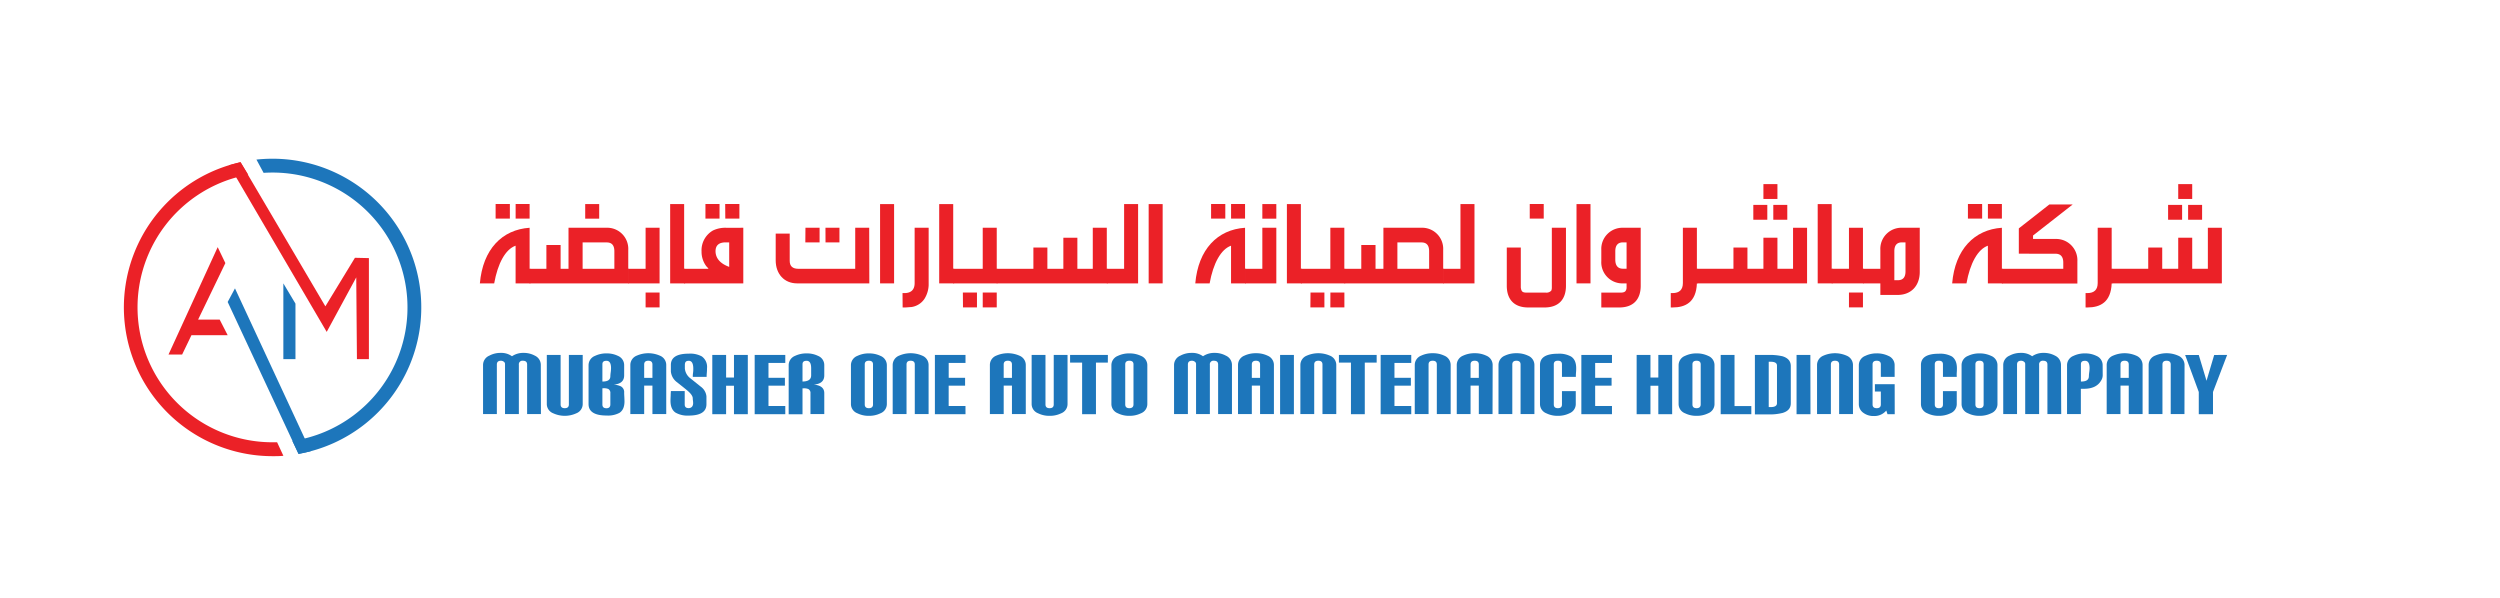 <svg id="Layer_1" data-name="Layer 1" xmlns="http://www.w3.org/2000/svg" viewBox="0 0 841.89 201.39"><defs><style>.cls-1{fill:#eb2127;}.cls-2{fill:#1d76bb;}</style></defs><path class="cls-1" d="M93.32,148.94c-.51,0-1,0-1.54,0a45.43,45.43,0,0,1-8.2-90.12L81,54.62a50.09,50.09,0,0,0,10.79,99c1.23,0,2.44,0,3.64-.13Z"/><path class="cls-2" d="M91.78,53.45a51.07,51.07,0,0,0-5.42.29l2.41,4.47c1-.07,2-.1,3-.1a45.43,45.43,0,0,1,6.68,90.37l2.08,4.38a50.09,50.09,0,0,0-8.76-99.41Z"/><polygon class="cls-2" points="79.13 97.11 76.67 101.69 100.54 152.86 104.62 151.96 79.13 97.11"/><polygon class="cls-2" points="95.42 95.43 99.5 102.25 99.5 120.94 95.42 120.94 95.42 95.43"/><polygon class="cls-1" points="81 54.62 109.57 103.16 119.53 86.81 124.23 86.92 124.23 120.94 120.2 120.94 119.97 93.41 110.02 111.77 77.14 55.63 81 54.62"/><polygon class="cls-1" points="73.31 83.23 75.89 88.6 66.71 107.63 73.98 107.63 76.67 112.88 64.47 112.88 61.34 119.38 56.75 119.38 73.31 83.23"/><path class="cls-2" d="M182.16,139.45h-4.65v-16.7c0-.85-.48-1.27-1.43-1.27a1.2,1.2,0,0,0-1.35,1.37v16.6h-4.66V122.57a.92.92,0,0,0-.44-.78,1.57,1.57,0,0,0-.92-.31c-.92,0-1.39.42-1.39,1.27v16.7h-4.65v-16.6a3.42,3.42,0,0,1,2.11-3.08,7.85,7.85,0,0,1,3.82-.93,6.1,6.1,0,0,1,3.81,1.13,6.69,6.69,0,0,1,3.92-1.13,7.79,7.79,0,0,1,3.79.93,3.42,3.42,0,0,1,2,3.08Z"/><path class="cls-2" d="M196.23,136.09a3.35,3.35,0,0,1-2.15,3.09,9.3,9.3,0,0,1-7.77,0,3.34,3.34,0,0,1-2.17-3.09V119.53h4.65V136.2c0,.84.47,1.26,1.39,1.26s1.39-.42,1.39-1.26V119.53h4.66Z"/><path class="cls-2" d="M210.3,135.17q0,2.78-1.71,3.87a8.19,8.19,0,0,1-4.32.89c-4,0-6.07-1.28-6.07-3.84V122.92a3.38,3.38,0,0,1,2.18-3.08,8.7,8.7,0,0,1,3.89-.83,8.43,8.43,0,0,1,3.82.83,3.37,3.37,0,0,1,2.1,3.08v3.49q0,2.84-3.54,3.11a6.72,6.72,0,0,1,2.44.59,2.2,2.2,0,0,1,1.1,2.12q0,.48.06,1.47C210.28,134.36,210.3,134.85,210.3,135.17ZM205.77,124c0-1.67-.5-2.5-1.52-2.5s-1.39.4-1.39,1.2v5.78H203c1.69,0,2.54-.59,2.54-1.78a11.53,11.53,0,0,1,.12-1.32A13.13,13.13,0,0,0,205.77,124Zm-.23,12.22v-3.8a1.48,1.48,0,0,0-.71-1.44,3.94,3.94,0,0,0-1.63-.24h-.34v5.48c0,.84.45,1.26,1.36,1.26S205.54,137,205.54,136.2Z"/><path class="cls-2" d="M224.36,139.45h-4.65v-9.59h-2.78v9.59h-4.66v-16.6a3.39,3.39,0,0,1,2.15-3.08,9.68,9.68,0,0,1,7.8,0,3.37,3.37,0,0,1,2.14,3.08Zm-4.65-12.19v-4.51c0-.85-.47-1.27-1.39-1.27s-1.39.42-1.39,1.27v4.51Z"/><path class="cls-2" d="M238.09,124c0,.34,0,.84-.06,1.49s-.07,1.12-.07,1.42H233.3c0-.28,0-.73.09-1.37s.08-1,.08-1.37c0-1.78-.5-2.67-1.52-2.67s-1.32.49-1.32,1.47c0,.14,0,.33,0,.58s0,.45,0,.58a4.7,4.7,0,0,0,1.88,3.29l3.51,2.81a4.61,4.61,0,0,1,1.88,3.25v2.63q0,3.84-6,3.84a8.06,8.06,0,0,1-4.41-1c-1.14-.77-1.7-2.11-1.7-4q0-.56.06-1.65c0-.73.07-1.26.07-1.61h4.66v4.51c0,.83.44,1.24,1.32,1.24s1.52-.57,1.52-1.71a8,8,0,0,0-.06-.81,5.9,5.9,0,0,1-.07-.77c0-.75-.64-1.66-1.91-2.71s-2.37-1.91-3.55-2.84a5.07,5.07,0,0,1-1.91-3.5v-2.2q0-3.8,6-3.8a8.18,8.18,0,0,1,4.42.92A4.34,4.34,0,0,1,238.09,124Z"/><path class="cls-2" d="M251.83,139.48h-4.66V129.9h-2.65v9.58h-4.65V119.53h4.65v7.6h2.65v-7.6h4.66Z"/><path class="cls-2" d="M264.45,139.48H254.14V119.53h10.31v2.7h-5.66v5h5.53v2.64h-5.53v6.85h5.66Z"/><path class="cls-2" d="M277.58,139.45h-4.65v-7a1.47,1.47,0,0,0-.72-1.44,3.85,3.85,0,0,0-1.62-.24h-.34v8.73h-4.66V122.92a3.38,3.38,0,0,1,2.15-3.08,8.78,8.78,0,0,1,3.88-.83,8.44,8.44,0,0,1,3.85.83,3.32,3.32,0,0,1,2.11,3.08v3.49q0,2.84-3.55,3.11,3.56.31,3.55,2.88Zm-4.42-13V124c0-1.67-.51-2.5-1.52-2.5s-1.39.4-1.39,1.2v5.78h0C272.2,128.46,273.16,127.78,273.16,126.41Z"/><path class="cls-2" d="M298.65,136.09a3.35,3.35,0,0,1-2.15,3.09,8.52,8.52,0,0,1-3.88.85,8.4,8.4,0,0,1-3.88-.85,3.33,3.33,0,0,1-2.18-3.09V122.92a3.36,3.36,0,0,1,2.18-3.08,8.66,8.66,0,0,1,3.88-.83,8.78,8.78,0,0,1,3.88.83,3.38,3.38,0,0,1,2.15,3.08Zm-4.66.11V122.71c0-.82-.46-1.23-1.39-1.23s-1.39.41-1.39,1.23V136.2c0,.84.47,1.26,1.39,1.26S294,137,294,136.2Z"/><path class="cls-2" d="M312.71,139.45h-4.65v-16.7c0-.85-.46-1.27-1.39-1.27s-1.39.42-1.39,1.27v16.7h-4.66v-16.6a3.39,3.39,0,0,1,2.15-3.08,9.68,9.68,0,0,1,7.8,0,3.37,3.37,0,0,1,2.14,3.08Z"/><path class="cls-2" d="M325.14,139.48H314.83V119.53h10.31v2.7h-5.66v5H325v2.64h-5.53v6.85h5.66Z"/><path class="cls-2" d="M345.44,139.45h-4.66v-9.59H338v9.59h-4.65v-16.6a3.37,3.37,0,0,1,2.14-3.08,9.68,9.68,0,0,1,7.8,0,3.39,3.39,0,0,1,2.15,3.08Zm-4.66-12.19v-4.51c0-.85-.46-1.27-1.39-1.27s-1.39.42-1.39,1.27v4.51Z"/><path class="cls-2" d="M359.5,136.09a3.34,3.34,0,0,1-2.14,3.09,8.56,8.56,0,0,1-3.89.85,8.43,8.43,0,0,1-3.88-.85,3.35,3.35,0,0,1-2.18-3.09V119.53h4.66V136.2c0,.84.46,1.26,1.39,1.26s1.39-.42,1.39-1.26V119.53h4.65Z"/><path class="cls-2" d="M373.07,122.1h-4v17.38h-4.66V122.1h-4.05v-2.57h12.73Z"/><path class="cls-2" d="M386.37,136.09a3.35,3.35,0,0,1-2.15,3.09,8.55,8.55,0,0,1-3.88.85,8.44,8.44,0,0,1-3.89-.85,3.35,3.35,0,0,1-2.18-3.09V122.92a3.38,3.38,0,0,1,2.18-3.08,8.7,8.7,0,0,1,3.89-.83,8.81,8.81,0,0,1,3.88.83,3.38,3.38,0,0,1,2.15,3.08Zm-4.66.11V122.71c0-.82-.46-1.23-1.39-1.23s-1.39.41-1.39,1.23V136.2c0,.84.46,1.26,1.39,1.26S381.71,137,381.71,136.2Z"/><path class="cls-2" d="M414.87,139.45h-4.66v-16.7c0-.85-.47-1.27-1.42-1.27a1.2,1.2,0,0,0-1.36,1.37v16.6h-4.65V122.57a.92.92,0,0,0-.44-.78,1.57,1.57,0,0,0-.92-.31c-.93,0-1.39.42-1.39,1.27v16.7h-4.66v-16.6a3.43,3.43,0,0,1,2.12-3.08,7.82,7.82,0,0,1,3.81-.93,6.11,6.11,0,0,1,3.82,1.13,6.67,6.67,0,0,1,3.92-1.13,7.75,7.75,0,0,1,3.78.93,3.42,3.42,0,0,1,2.05,3.08Z"/><path class="cls-2" d="M429,139.45h-4.66v-9.59h-2.78v9.59h-4.65v-16.6a3.37,3.37,0,0,1,2.14-3.08,8.92,8.92,0,0,1,3.92-.82,8.78,8.78,0,0,1,3.88.82,3.39,3.39,0,0,1,2.15,3.08Zm-4.66-12.19v-4.51c0-.85-.46-1.27-1.39-1.27s-1.39.42-1.39,1.27v4.51Z"/><path class="cls-2" d="M435.73,139.48h-4.65V119.53h4.65Z"/><path class="cls-2" d="M450,139.45h-4.65v-16.7c0-.85-.47-1.27-1.39-1.27s-1.39.42-1.39,1.27v16.7h-4.66v-16.6a3.39,3.39,0,0,1,2.15-3.08,9.68,9.68,0,0,1,7.8,0,3.37,3.37,0,0,1,2.14,3.08Z"/><path class="cls-2" d="M463.6,122.1h-4v17.38h-4.66V122.1h-4.05v-2.57H463.6Z"/><path class="cls-2" d="M475.25,139.48H464.94V119.53h10.31v2.7h-5.66v5h5.53v2.64h-5.53v6.85h5.66Z"/><path class="cls-2" d="M488.52,139.45h-4.66v-16.7c0-.85-.46-1.27-1.39-1.27s-1.39.42-1.39,1.27v16.7h-4.65v-16.6a3.37,3.37,0,0,1,2.14-3.08,8.92,8.92,0,0,1,3.92-.82,8.78,8.78,0,0,1,3.88.82,3.39,3.39,0,0,1,2.15,3.08Z"/><path class="cls-2" d="M502.62,139.45H498v-9.59h-2.78v9.59h-4.65v-16.6a3.37,3.37,0,0,1,2.14-3.08,8.92,8.92,0,0,1,3.92-.82,8.78,8.78,0,0,1,3.88.82,3.39,3.39,0,0,1,2.15,3.08ZM498,127.26v-4.51c0-.85-.46-1.27-1.39-1.27s-1.39.42-1.39,1.27v4.51Z"/><path class="cls-2" d="M516.72,139.45h-4.66v-16.7c0-.85-.46-1.27-1.39-1.27s-1.39.42-1.39,1.27v16.7h-4.65v-16.6a3.37,3.37,0,0,1,2.14-3.08,8.89,8.89,0,0,1,3.92-.82,8.78,8.78,0,0,1,3.88.82,3.39,3.39,0,0,1,2.15,3.08Z"/><path class="cls-2" d="M530.79,124c0,.34,0,.84-.06,1.49s-.05,1.12-.05,1.42H526v-4.21c0-.83-.46-1.23-1.37-1.23s-1.38.4-1.38,1.23V136.2q0,1.26,1.38,1.26c.91,0,1.37-.42,1.37-1.26v-4.49h4.65v4.38a3.34,3.34,0,0,1-2.14,3.09,8.55,8.55,0,0,1-3.88.85,8.44,8.44,0,0,1-3.89-.85,3.34,3.34,0,0,1-2.14-3.09V122.92c0-2.54,2-3.8,6-3.8a8.2,8.2,0,0,1,4.42.92C530.22,120.79,530.79,122.11,530.79,124Z"/><path class="cls-2" d="M542.84,139.48H532.53V119.53h10.31v2.7h-5.66v5h5.53v2.64h-5.53v6.85h5.66Z"/><path class="cls-2" d="M563.11,139.48h-4.66V129.9H555.8v9.58h-4.65V119.53h4.65v7.6h2.65v-7.6h4.66Z"/><path class="cls-2" d="M577.37,136.09a3.34,3.34,0,0,1-2.14,3.09,8.56,8.56,0,0,1-3.89.85,8.43,8.43,0,0,1-3.88-.85,3.35,3.35,0,0,1-2.18-3.09V122.92a3.38,3.38,0,0,1,2.18-3.08,8.69,8.69,0,0,1,3.88-.83,8.82,8.82,0,0,1,3.89.83,3.36,3.36,0,0,1,2.14,3.08Zm-4.65.11V122.71c0-.82-.47-1.23-1.39-1.23s-1.39.41-1.39,1.23V136.2c0,.84.46,1.26,1.39,1.26S572.72,137,572.72,136.2Z"/><path class="cls-2" d="M589.77,139.48H579.45V119.53h4.66v17.22h5.66Z"/><path class="cls-2" d="M603.06,135.82c0,1.62-.94,2.71-2.81,3.25a17.53,17.53,0,0,1-4.76.48l-2.27,0c-1,0-1.78,0-2.25,0V119.53c.49,0,1.25,0,2.26,0l2.3,0a19,19,0,0,1,4.72.44q2.81.85,2.81,3.29Zm-4.65,0V123.12c0-.86-.71-1.3-2.14-1.3h-.64v15.27h.64C597.7,137.09,598.41,136.65,598.41,135.78Z"/><path class="cls-2" d="M609.69,139.48H605V119.53h4.65Z"/><path class="cls-2" d="M624,139.45h-4.66v-16.7c0-.85-.46-1.27-1.39-1.27s-1.39.42-1.39,1.27v16.7H611.9v-16.6a3.39,3.39,0,0,1,2.15-3.08,9.68,9.68,0,0,1,7.8,0,3.39,3.39,0,0,1,2.15,3.08Z"/><path class="cls-2" d="M638.06,139.48h-2.44l-.4-1.23A5.22,5.22,0,0,1,631,140.1a5.65,5.65,0,0,1-3.39-1,3.57,3.57,0,0,1-1.64-3V122.92a3.38,3.38,0,0,1,2.18-3.08A8.66,8.66,0,0,1,632,119a8.82,8.82,0,0,1,3.89.83,3.36,3.36,0,0,1,2.14,3.08v4h-4.65V122.7c0-.81-.47-1.22-1.39-1.22s-1.39.41-1.39,1.23V136.2c0,.84.46,1.26,1.39,1.26s1.39-.42,1.39-1.26v-4.35h-2v-2.46h6.66Z"/><path class="cls-2" d="M659,124c0,.34,0,.84-.05,1.49s0,1.12,0,1.42h-4.65v-4.21c0-.83-.46-1.23-1.38-1.23s-1.37.4-1.37,1.23V136.2c0,.84.46,1.26,1.37,1.26s1.38-.42,1.38-1.26v-4.49h4.65v4.38a3.34,3.34,0,0,1-2.14,3.09,8.59,8.59,0,0,1-3.89.85,8.4,8.4,0,0,1-3.88-.85,3.35,3.35,0,0,1-2.15-3.09V122.92c0-2.54,2-3.8,6-3.8a8.18,8.18,0,0,1,4.42.92C658.39,120.79,659,122.11,659,124Z"/><path class="cls-2" d="M672.66,136.09a3.34,3.34,0,0,1-2.14,3.09,8.59,8.59,0,0,1-3.89.85,8.4,8.4,0,0,1-3.88-.85,3.33,3.33,0,0,1-2.18-3.09V122.92a3.36,3.36,0,0,1,2.18-3.08,8.66,8.66,0,0,1,3.88-.83,8.85,8.85,0,0,1,3.89.83,3.36,3.36,0,0,1,2.14,3.08Zm-4.66.11V122.71c0-.82-.46-1.23-1.39-1.23s-1.38.41-1.38,1.23V136.2q0,1.26,1.38,1.26C667.54,137.46,668,137,668,136.2Z"/><path class="cls-2" d="M694.13,139.45h-4.65v-16.7c0-.85-.48-1.27-1.43-1.27a1.21,1.21,0,0,0-1.36,1.37v16.6H682V122.57a.92.92,0,0,0-.44-.78,1.57,1.57,0,0,0-.92-.31c-.92,0-1.39.42-1.39,1.27v16.7h-4.65v-16.6a3.42,3.42,0,0,1,2.11-3.08,7.85,7.85,0,0,1,3.82-.93,6.1,6.1,0,0,1,3.81,1.13,6.58,6.58,0,0,1,3.92-1.13,7.79,7.79,0,0,1,3.79.93,3.42,3.42,0,0,1,2,3.08Z"/><path class="cls-2" d="M708.1,126.41a3.36,3.36,0,0,1-.58,1.81q-1.6,2.72-5.78,2.71h-1v8.52h-4.65V122.92a3.37,3.37,0,0,1,2.17-3.08,8.7,8.7,0,0,1,3.89-.83,8.43,8.43,0,0,1,3.82.83,3.38,3.38,0,0,1,2.11,3.08ZM703.68,124c0-1.67-.51-2.5-1.53-2.5s-1.39.4-1.39,1.2v5.78h.14c1.69,0,2.54-.59,2.54-1.78a11.53,11.53,0,0,1,.12-1.32A11.27,11.27,0,0,0,703.68,124Z"/><path class="cls-2" d="M721.53,139.45h-4.66v-9.59h-2.78v9.59h-4.65v-16.6a3.37,3.37,0,0,1,2.14-3.08,9.68,9.68,0,0,1,7.8,0,3.39,3.39,0,0,1,2.15,3.08Zm-4.66-12.19v-4.51c0-.85-.46-1.27-1.39-1.27s-1.39.42-1.39,1.27v4.51Z"/><path class="cls-2" d="M735.63,139.45H731v-16.7c0-.85-.46-1.27-1.39-1.27s-1.39.42-1.39,1.27v16.7h-4.65v-16.6a3.37,3.37,0,0,1,2.14-3.08,9.68,9.68,0,0,1,7.8,0,3.39,3.39,0,0,1,2.15,3.08Z"/><path class="cls-2" d="M750,119.53,745.24,132v7.49h-4.79V132l-4.59-12.46h4.59l2.61,8.69,2.58-8.69Z"/><path class="cls-1" d="M178.35,76.7V90.51h.28v4.92h-5V82.74c-3.41,1.2-6,5.91-7.21,12.69H161.6C162.59,83.94,169.08,77.32,178.35,76.7Zm-11.45-8h4.8v4.91h-4.8Zm6.74,0h4.71v4.91h-4.71Z"/><path class="cls-1" d="M178.34,90.51H184v-8h4.79v8h2.66V76.7h12.67a7.11,7.11,0,0,1,7.45,7.49v6.32h.23v4.92h-33.5Zm28.55,0V84.64c0-2-.83-3-2.57-3H196.2v8.89Zm-9.82-21.78h4.71v4.91h-4.71Z"/><path class="cls-1" d="M211.59,90.51h5.82V76.7h4.71V95.43H211.59Zm5.82,8h4.71v5h-4.71Z"/><path class="cls-1" d="M225.68,95.43V68.73h4.71V90.51h.32v4.92Z"/><path class="cls-1" d="M250.31,76.7V95.43H230.39V90.51h8.2a4.83,4.83,0,0,0-.71-.82,8.13,8.13,0,0,1-1.63-5,7.69,7.69,0,0,1,3.84-7.07,9.6,9.6,0,0,1,4.6-.91Zm-12.75-8h4.75v4.91h-4.75Zm8,21.16V81.62h-1.19c-2.26,0-3.41,1-3.41,3C241,87,242.55,88.78,245.6,89.89Zm-1.35-21.16H249v4.91h-4.75Z"/><path class="cls-1" d="M292.75,95.43H268.43c-4.31,0-7.21-3.14-7.21-7.77v-9h4.72v9.18c0,1.82,1,2.68,2.93,2.68H288V76.7h4.71ZM271.24,76.7H276v4.92h-4.8Zm6.74,0h4.71v4.92H278Z"/><path class="cls-1" d="M301.09,95.43h-4.72V68.73h4.72Z"/><path class="cls-1" d="M303.93,98.7h.6c2.33,0,3.48-1.16,3.48-3.39V76.7h4.72V94.36c0,.66,0,1.24,0,1.7a9.37,9.37,0,0,1-1.39,4.54,6.37,6.37,0,0,1-4.51,2.81c-.56,0-1.31.13-2.22.13h-.64Z"/><path class="cls-1" d="M316.28,95.43V68.73H321V90.51h.31v4.92Z"/><path class="cls-1" d="M321,90.51h9.94V76.7h4.72V90.51h.23v4.92H321Zm3.25,8H329v5h-4.71Zm6.69,0h4.72v5h-4.72Z"/><path class="cls-1" d="M348,90.51V83.36h4.71v7.15h5.38V80.05h4.72V90.51H368V76.7h4.72V90.51H373v4.92H335.64V90.51Z"/><path class="cls-1" d="M372.73,90.51h5.82V68.73h4.71v26.7H372.73Z"/><path class="cls-1" d="M391.53,95.43h-4.71V68.73h4.71Z"/><path class="cls-1" d="M419.28,76.7V90.51h.28v4.92h-5V82.74c-3.4,1.2-6,5.91-7.21,12.69h-4.83C403.52,83.94,410,77.32,419.28,76.7Zm-11.44-8h4.79v4.91h-4.79Zm6.73,0h4.71v4.91h-4.71Z"/><path class="cls-1" d="M419.28,90.51h5.82V76.7h4.71V95.43H419.28Zm5.82-21.78h4.71v4.91H425.1Z"/><path class="cls-1" d="M433.37,95.43V68.73h4.71V90.51h.32v4.92Z"/><path class="cls-1" d="M438.08,90.51H448V76.7h4.71V90.51H453v4.92H438.08Zm3.24,8H446v5h-4.72Zm6.7,0h4.71v5H448Z"/><path class="cls-1" d="M452.72,90.51h5.7v-8h4.8v8h2.65V76.7h12.67A7.11,7.11,0,0,1,486,84.19v6.32h.24v4.92H452.72Zm28.55,0V84.64c0-2-.83-3-2.57-3h-8.12v8.89Z"/><path class="cls-1" d="M486,90.51h5.82V68.73h4.72v26.7H486Z"/><path class="cls-1" d="M527.35,76.7V96.22c0,4.71-2.58,7.32-7.21,7.32h-5.51c-4.63,0-7.21-2.61-7.21-7.32V83.36h4.72V96.84c.2,1.41.59,1.7,2.06,1.7h6.37a2.16,2.16,0,0,0,1.83-.67,2.48,2.48,0,0,0,.19-1V76.7Zm-12.2-8h4.71v4.91h-4.71Z"/><path class="cls-1" d="M535.61,95.43H530.9V68.73h4.71Z"/><path class="cls-1" d="M539.25,103.54v-5h6.49c.92,0,1.51-.21,1.75-.67a1.93,1.93,0,0,0,.27-1V95.43h-1.07a7.11,7.11,0,0,1-7.44-7.52V84.19a7.13,7.13,0,0,1,7.44-7.49h5.83V96.22c0,4.71-2.58,7.32-7.21,7.32Zm8.51-21.92h-1.22c-1.71,0-2.58,1-2.58,3v2.81c0,2,.87,3.06,2.58,3.06h1.22Z"/><path class="cls-1" d="M562.64,98.7h.6c2.33,0,3.48-1.16,3.48-3.39V76.7h4.72V90.51h.23v4.92h-.23c-.24,6.33-3.85,8.11-8.16,8.11h-.64Z"/><path class="cls-1" d="M583.75,90.51V83.36h4.71v7.15h5.38V80.05h4.72V90.51h5.26V76.7h4.72V95.43H571.43V90.51ZM590.44,69h4.71v5h-4.71Zm3.4-7h4.72v5h-4.72Zm3.33,7h4.71v5h-4.71Z"/><path class="cls-1" d="M612.12,95.43V68.73h4.71V90.51h.32v4.92Z"/><path class="cls-1" d="M616.83,90.51h5.82V76.7h4.71V90.51h.24v4.92H616.83Zm5.82,8h4.71v5h-4.71Z"/><path class="cls-1" d="M633.22,95.43h-5.86V90.51h5.86V84.19a7.11,7.11,0,0,1,7.45-7.49h5.82V91.55c0,4.71-2.93,7.77-7.45,7.77h-5.82Zm4.71-1.07h1.19c1.74,0,2.57-1,2.57-3V81.62h-1.18c-1.75,0-2.58,1-2.58,3Z"/><path class="cls-1" d="M674.15,76.7V90.51h.28v4.92h-5V82.74c-3.4,1.2-6,5.91-7.21,12.69H657.4C658.39,83.94,664.89,77.32,674.15,76.7Zm-11.44-8h4.79v4.91h-4.79Zm6.73,0h4.71v4.91h-4.71Z"/><path class="cls-1" d="M679.85,85.43V76.91l10.29-8.06H698L684.64,79.31v1.16h7.48A7.17,7.17,0,0,1,699.57,88v7.48H674.14V90.51h20.68V88.45c0-2-.88-3-2.62-3Z"/><path class="cls-1" d="M702.33,98.7h.59c2.34,0,3.49-1.16,3.49-3.39V76.7h4.71V90.51h.24v4.92h-.24c-.24,6.33-3.84,8.11-8.16,8.11h-.63Z"/><path class="cls-1" d="M723.43,90.51V83.36h4.71v7.15h5.39V80.05h4.71V90.51h5.27V76.7h4.71V95.43H711.11V90.51ZM730.12,69h4.72v5h-4.72Zm3.41-7h4.71v5h-4.71Zm3.33,7h4.71v5h-4.71Z"/></svg>